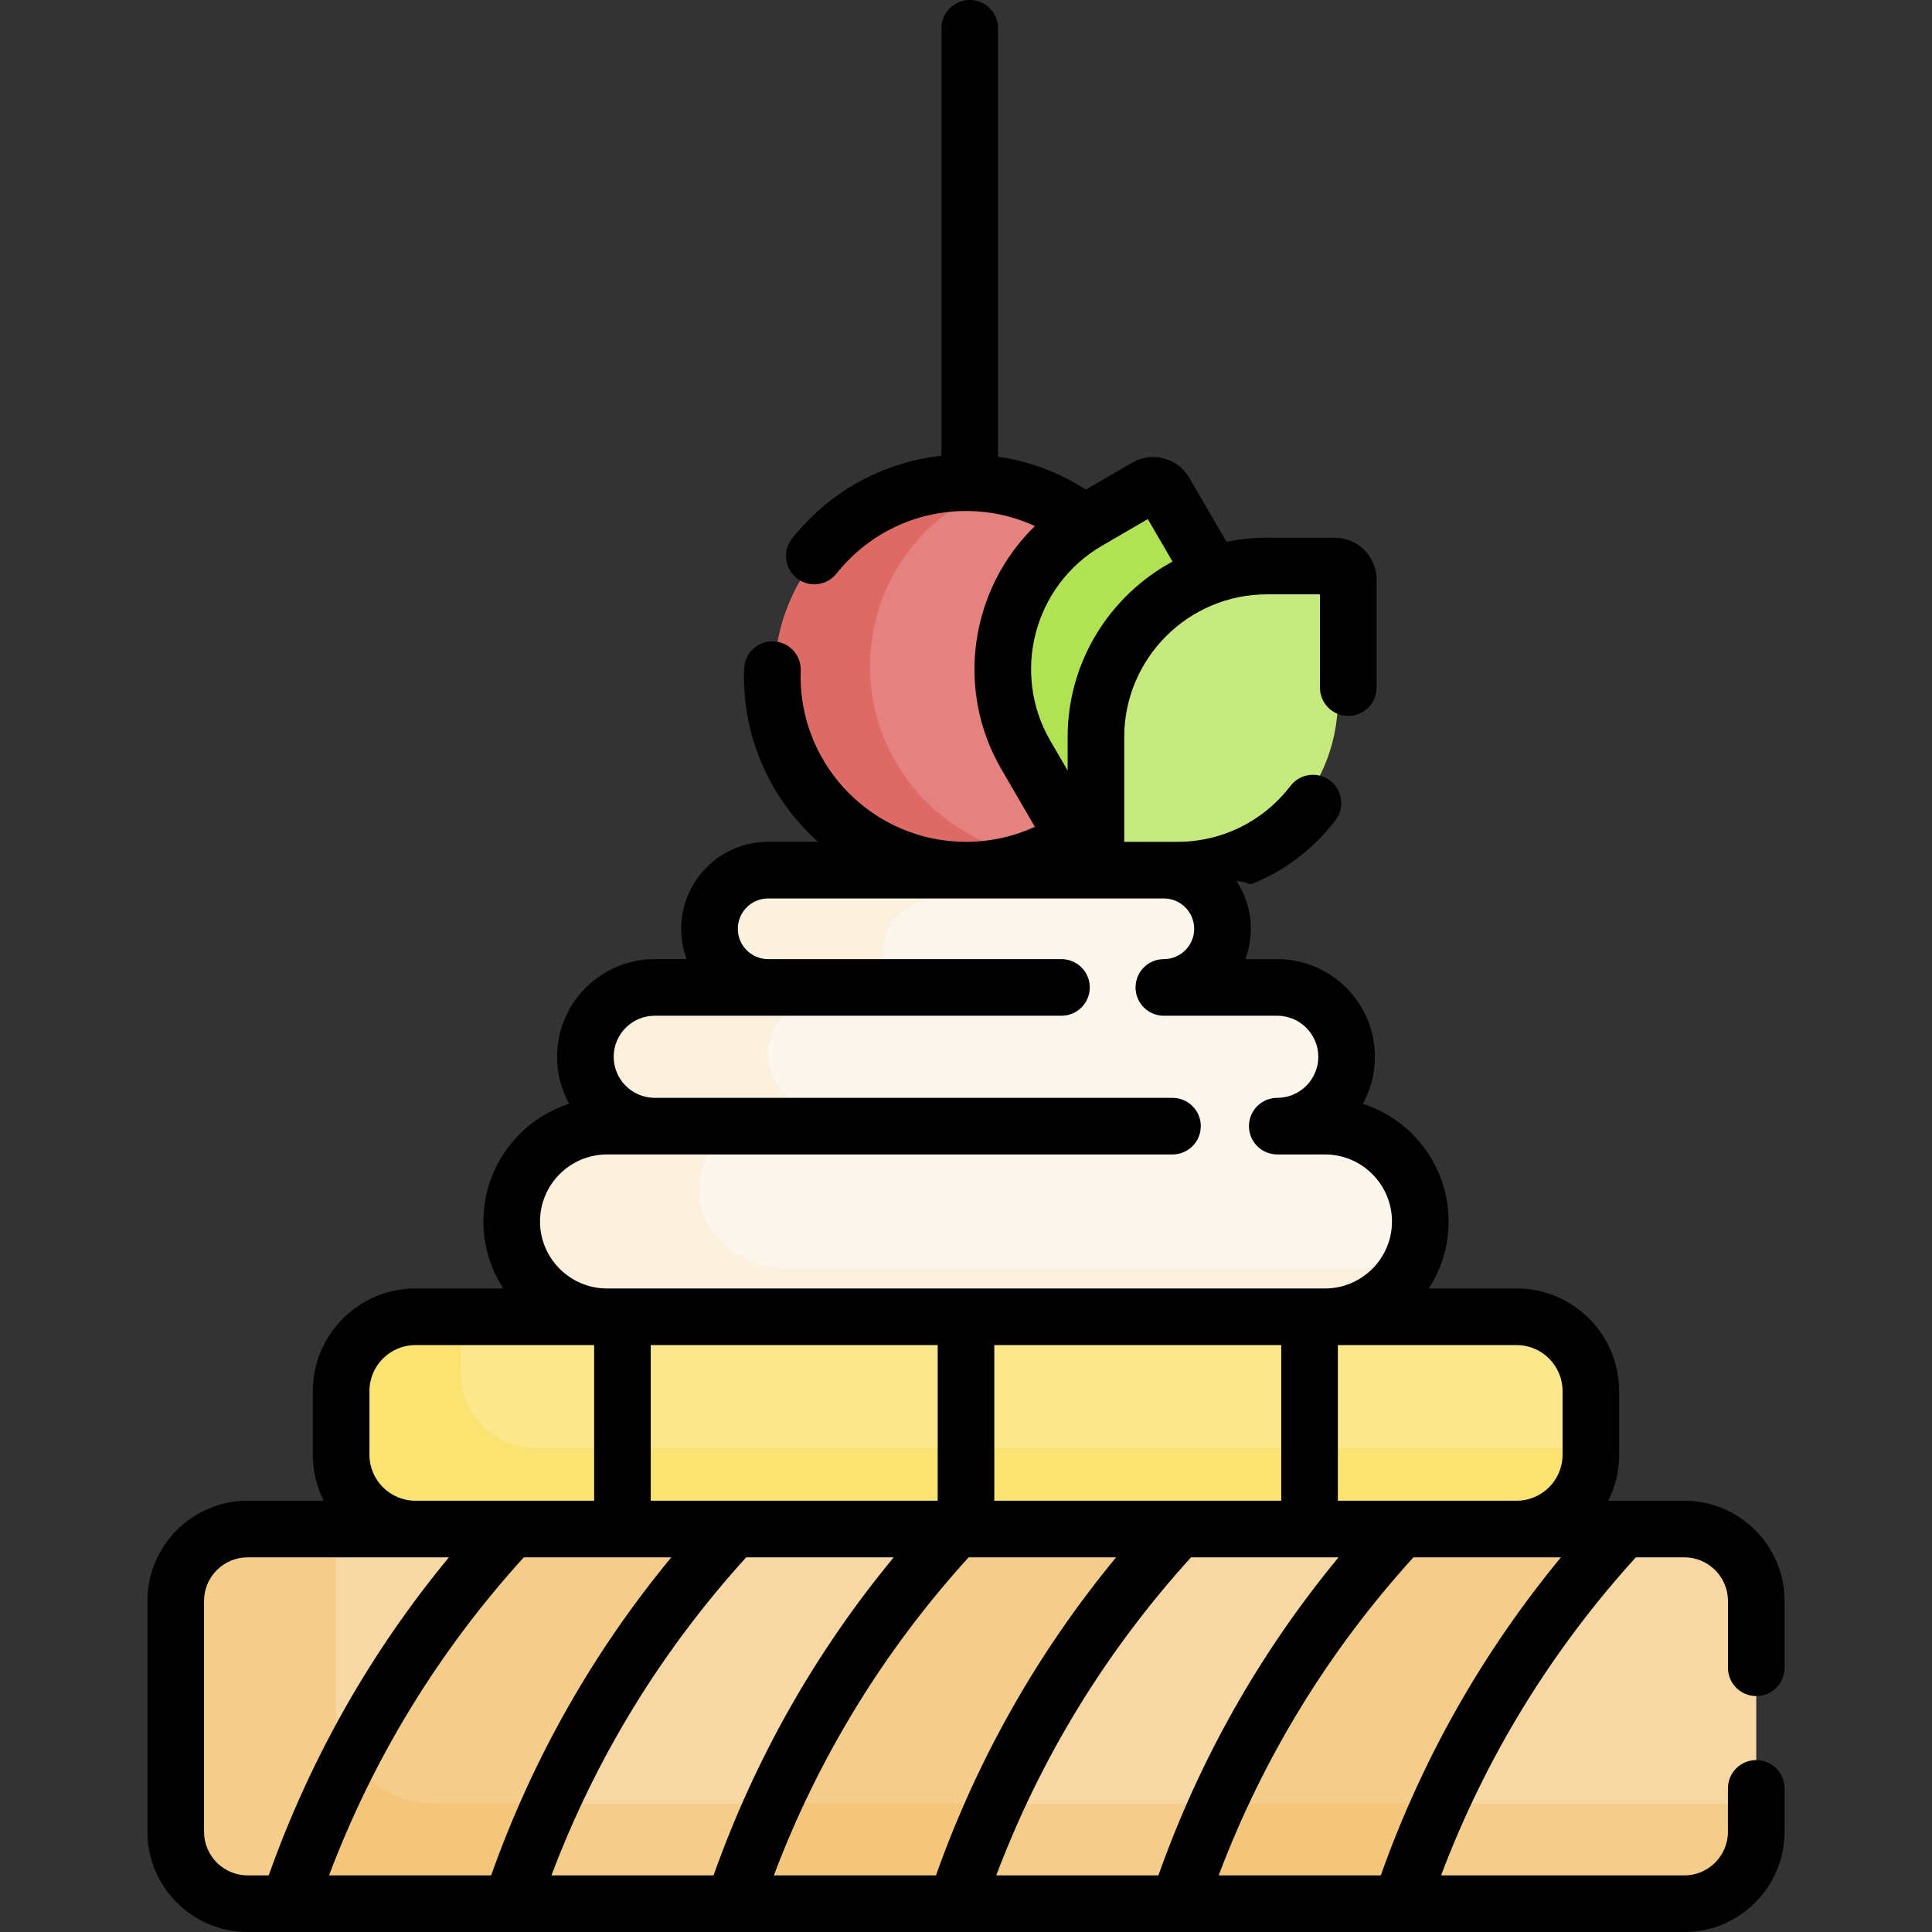 <svg id="Capa_1" enable-background="new 0 0 511.944 511.944" height="512" viewBox="0 0 511.944 511.944" width="512" xmlns="http://www.w3.org/2000/svg"><rect x="0" y="0" width="511.944" height="511.944" fill="#333333" stroke="none"/><g><g><path d="m446.332 405.167h-16.19l-41.216 11.937-17.714-11.937h-58.94s-35.16 15.895-36.301 15.514c-1.141-.38-22.629-15.514-22.629-15.514h-58.94l-35.053 12.022-23.876-12.022h-69.86c-10.52 0-19.04 8.53-19.04 19.05v61.18c0 10.52 8.52 19.04 19.04 19.04h10.92l40.538-26.514 18.402 26.514h58.93l33.292-17.992 25.648 17.992h58.93l37.882-15.449 21.058 15.449h75.12c10.52 0 19.04-8.52 19.04-19.04v-61.18c-.001-10.52-8.521-19.05-19.041-19.05z" fill="#f7d8a4"/><circle cx="255.972" cy="179.243" fill="#e5827f" r="50.723"/><path d="m230.548 176.588c0-21.755 13.7-40.305 32.94-47.51-2.453-.365-4.962-.558-7.516-.558-28.013 0-50.723 22.709-50.723 50.723 0 28.013 22.709 50.722 50.723 50.722 6.258 0 12.248-1.14 17.782-3.213-24.448-3.632-43.206-24.705-43.206-50.164z" fill="#de6a66"/><g><g id="XMLID_271_"><g fill="#f5cd8b"><path d="m371.212 405.168h58.93c-26.52 28.52-46.61 62.39-58.93 99.27h-58.94c12.32-36.881 32.41-70.75 58.94-99.27z"/><path d="m115.328 477.916c-14.538 0-26.324-11.785-26.324-26.323v-46.425h-23.392c-10.52 0-19.04 8.53-19.04 19.05v61.18c0 10.52 8.52 19.04 19.04 19.04h10.92l40.538-26.514 18.402 26.514h58.93l33.292-17.992 25.648 17.992h58.93l37.882-15.449 21.058 15.449h75.12c10.52 0 19.04-8.52 19.04-19.04v-7.481h-350.044z"/><path d="m253.342 405.168h58.93c-26.52 28.52-46.61 62.39-58.93 99.27h-58.94c12.32-36.881 32.41-70.75 58.94-99.27z"/><path d="m135.472 405.168h58.93c-26.52 28.52-46.61 62.39-58.93 99.27h-58.94c12.32-36.881 32.41-70.75 58.94-99.27z"/></g></g><g id="XMLID_270_"><g><path d="m421.552 368.608v16.87c0 10.88-8.81 19.69-19.69 19.69h-291.78c-10.88 0-19.69-8.81-19.69-19.69v-16.87c0-10.87 8.81-19.69 19.69-19.69h291.78c10.88 0 19.69 8.819 19.69 19.69z" fill="#fbe88c"/></g></g><path d="m141.777 383.624c-10.88 0-19.69-8.81-19.69-19.69v-15.017h-12.005c-10.88 0-19.69 8.82-19.69 19.69v16.87c0 10.88 8.81 19.69 19.69 19.69h291.78c10.88 0 19.69-8.81 19.69-19.69v-1.854h-279.775z" fill="#fbe372"/><path d="m303.758 219.792-19.038 10.072-16.487-31.163c-11.707-22.128-3.26-49.556 18.868-61.264l15.88-8.402c1.744-.923 3.905-.257 4.828 1.487l14.817 28.005c11.708 22.129 3.26 49.558-18.868 61.265z" fill="#b1e254"/><path d="m309.205 230.573h-21.538v-35.255c0-25.034 20.294-45.328 45.328-45.328h17.966c1.973 0 3.572 1.599 3.572 3.572v31.683c0 25.034-20.294 45.328-45.328 45.328z" fill="#c5e97d"/><g id="XMLID_269_"><g><path d="m354.853 297.924c14.502 0 26.259 11.942 26.259 26.672s-11.757 26.661-26.259 26.661h-197.761c-14.502 0-26.259-11.932-26.259-26.661 0-14.73 11.757-26.672 26.259-26.672h13.14c-10.551 0-19.096-8.69-19.096-19.407s8.545-19.407 19.096-19.407h31.238c-8.919 0-16.144-7.338-16.144-16.409 0-9.06 7.225-16.398 16.144-16.398h109.006c8.919 0 16.144 7.338 16.144 16.398 0 9.07-7.225 16.409-16.144 16.409h31.238c10.551 0 19.096 8.69 19.096 19.407s-8.545 19.407-19.096 19.407z" fill="#fcf6ed"/></g></g><g><path d="m208.784 336.124c-12.964 0-23.475-9.326-23.475-20.838 0-10.65 8.996-19.433 20.607-20.69 1.535-.166 2.723-1.413 2.723-2.956v-.214c0-.777-.302-1.526-.853-2.074-2.689-2.679-4.327-6.208-4.327-10.081 0-8.376 7.639-15.168 17.072-15.168h12.688c2.082 0 3.77-1.688 3.77-3.77 0-.775-.236-1.534-.69-2.163-1.435-1.99-2.274-4.35-2.274-6.891 0-7.081 6.459-12.816 14.432-12.816l77.617-.001c-1.841-7-8.126-12.158-15.6-12.158h-109.005c-8.919 0-16.144 7.338-16.144 16.398 0 9.07 7.225 16.408 16.144 16.408h-31.238c-10.551 0-19.096 8.69-19.096 19.407s8.545 19.407 19.096 19.407h-13.14c-14.501 0-26.259 11.942-26.259 26.672 0 14.729 11.757 26.661 26.259 26.661h197.761c10.436 0 19.449-6.179 23.684-15.133z" fill="#fcf1de"/></g></g><g fill="#f4c67b"><path d="m145.911 477.916h-30.583c-9.419 0-17.678-4.951-22.33-12.388-6.469 12.5-11.987 25.502-16.466 38.91h58.94c3.018-9.034 6.508-17.884 10.439-26.522z"/><path d="m263.781 477.916h-58.94c-3.931 8.638-7.421 17.488-10.439 26.521h58.94c3.018-9.033 6.508-17.883 10.439-26.521z"/><path d="m312.272 504.438h58.94c3.018-9.034 6.508-17.883 10.438-26.521h-58.94c-3.93 8.637-7.42 17.487-10.438 26.521z"/></g></g><path d="m465.377 449.426c4.143 0 7.5-3.357 7.5-7.5v-17.711c0-14.639-11.91-26.549-26.55-26.549h-20.172c1.848-3.668 2.895-7.805 2.895-12.185v-16.876c0-14.989-12.194-27.185-27.184-27.185h-23.27c3.317-5.12 5.252-11.215 5.252-17.757 0-14.562-9.551-26.936-22.719-31.185 2.038-3.696 3.197-7.939 3.197-12.45 0-14.269-11.608-25.877-25.878-25.877h-8.46c.936-2.504 1.447-5.214 1.447-8.04 0-4.668-1.4-9.015-3.796-12.648.029.001.058.004.087.005 1.396.063 2.619.388 3.672.904 8.752-3.458 16.512-9.243 22.462-16.995 2.522-3.286 1.903-7.994-1.383-10.516-3.287-2.525-7.995-1.901-10.516 1.383-7.232 9.423-18.175 14.827-30.022 14.827h-3.545-10.493v-27.755c0-20.858 16.97-37.828 37.828-37.828h14.037v24.717c0 4.143 3.357 7.5 7.5 7.5s7.5-3.357 7.5-7.5v-28.645c0-6.105-4.967-11.072-11.072-11.072h-17.965c-3.672 0-7.258.379-10.721 1.095l-9.876-16.975c-3.07-5.276-9.861-7.073-15.138-4.001l-12.255 7.129c-7.089-4.575-14.969-7.515-23.271-8.709v-113.527c0-4.143-3.357-7.5-7.5-7.5-4.142 0-7.5 3.357-7.5 7.5v113.272c-15.521 1.703-29.682 9.467-39.56 21.893-2.578 3.242-2.039 7.96 1.203 10.538 1.38 1.097 3.027 1.629 4.663 1.629 2.208 0 4.395-.971 5.875-2.833 8.38-10.541 20.889-16.587 34.319-16.587 6.411 0 12.591 1.368 18.269 3.989-16.999 16.505-21.308 43.089-8.869 64.47l8.855 15.22c-5.692 2.614-11.893 3.981-18.256 3.981-24.168 0-43.83-19.662-43.83-43.83 0-.433.017-.862.033-1.292l.009-.247c.145-4.14-3.093-7.613-7.233-7.758-4.112-.172-7.613 3.093-7.758 7.232l-.008.233c-.021.608-.042 1.218-.042 1.831 0 17.398 7.598 33.05 19.642 43.83h-13.237c-12.704 0-23.04 10.336-23.04 23.04 0 2.826.512 5.536 1.447 8.04h-8.46c-14.269 0-25.877 11.608-25.877 25.877 0 4.511 1.16 8.754 3.197 12.45-13.167 4.249-22.719 16.622-22.719 31.185 0 6.542 1.935 12.637 5.252 17.757h-23.269c-14.989 0-27.184 12.195-27.184 27.185v16.876c0 4.379 1.047 8.517 2.895 12.185h-20.168c-14.64 0-26.55 11.91-26.55 26.549v61.178c0 14.639 11.91 26.549 26.55 26.549h10.882c.012 0 .024.003.036.003.013 0 .025-.003.037-.003h58.861c.012 0 .024.003.036.003.013 0 .025-.003.037-.003h58.861c.012 0 .024.003.036.003.013 0 .025-.003.037-.003h58.861c.012 0 .024.003.036.003.013 0 .025-.003.037-.003h58.861c.012 0 .024.003.036.003.013 0 .025-.003.037-.003h58.861c.012 0 .024.003.036.003.013 0 .025-.003.037-.003h75.081c14.64 0 26.55-11.91 26.55-26.549v-11.504c0-4.143-3.357-7.5-7.5-7.5s-7.5 3.357-7.5 7.5v11.504c0 6.368-5.182 11.549-11.55 11.549h-64.463c11.787-31.201 29.11-59.496 51.607-84.275h12.861c6.368 0 11.55 5.181 11.55 11.549v17.711c-.001 4.141 3.357 7.499 7.499 7.499zm-51.327-80.821v16.876c0 6.719-5.466 12.185-12.184 12.185h-47.359v-41.245h47.359c6.718 0 12.184 5.466 12.184 12.184zm-150.059 128.336c11.786-31.201 29.108-59.496 51.606-84.275h39.088c-20.759 25.139-36.771 53.403-47.737 84.275zm-58.935 0c11.786-31.201 29.108-59.496 51.606-84.275h39.088c-20.759 25.139-36.771 53.403-47.738 84.275zm-58.935 0c11.786-31.201 29.109-59.496 51.607-84.275h39.088c-20.759 25.139-36.771 53.403-47.738 84.275zm-58.935 0c11.786-31.201 29.108-59.496 51.606-84.275h39.088c-20.758 25.139-36.771 53.403-47.738 84.275zm176.286-99.275v-41.244h76.035v41.244zm-91.035-41.244h76.035v41.244h-76.035zm119.574-211.815 12.134-7.059 6.552 11.261c-16.534 8.936-27.794 26.43-27.794 46.507v8.859l-4.566-7.849c-10.488-18.027-4.354-41.228 13.674-51.719zm-148.916 179.057c0-9.792 7.966-17.758 17.758-17.758h149.836c4.143 0 7.5-3.357 7.5-7.5s-3.357-7.5-7.5-7.5h-137.195c-5.998 0-10.877-4.879-10.877-10.877s4.879-10.877 10.877-10.877h107.777c4.143 0 7.5-3.357 7.5-7.5s-3.357-7.5-7.5-7.5h-77.724c-4.433 0-8.04-3.606-8.04-8.04s3.606-8.04 8.04-8.04h104.85c4.434 0 8.04 3.606 8.04 8.04s-3.606 8.04-8.04 8.04c-4.143 0-7.5 3.357-7.5 7.5s3.357 7.5 7.5 7.5h30.053c5.998 0 10.878 4.879 10.878 10.877s-4.88 10.877-10.878 10.877c-4.143 0-7.5 3.357-7.5 7.5s3.357 7.5 7.5 7.5h12.642c9.792 0 17.758 7.966 17.758 17.758 0 9.785-7.956 17.746-17.739 17.757h-190.277c-9.783-.011-17.739-7.972-17.739-17.757zm-45.201 61.817v-16.876c0-6.719 5.466-12.185 12.184-12.185h47.359v41.245h-47.359c-6.718.001-12.184-5.465-12.184-12.184zm-43.827 99.912v-61.178c0-6.368 5.181-11.549 11.55-11.549h53.329c-20.758 25.139-36.771 53.403-47.737 84.275h-5.591c-6.37 0-11.551-5.18-11.551-11.548zm311.815 11.548h-42.957c11.786-31.201 29.108-59.496 51.606-84.275h39.089c-20.758 25.138-36.77 53.402-47.738 84.275z"/></g></svg>